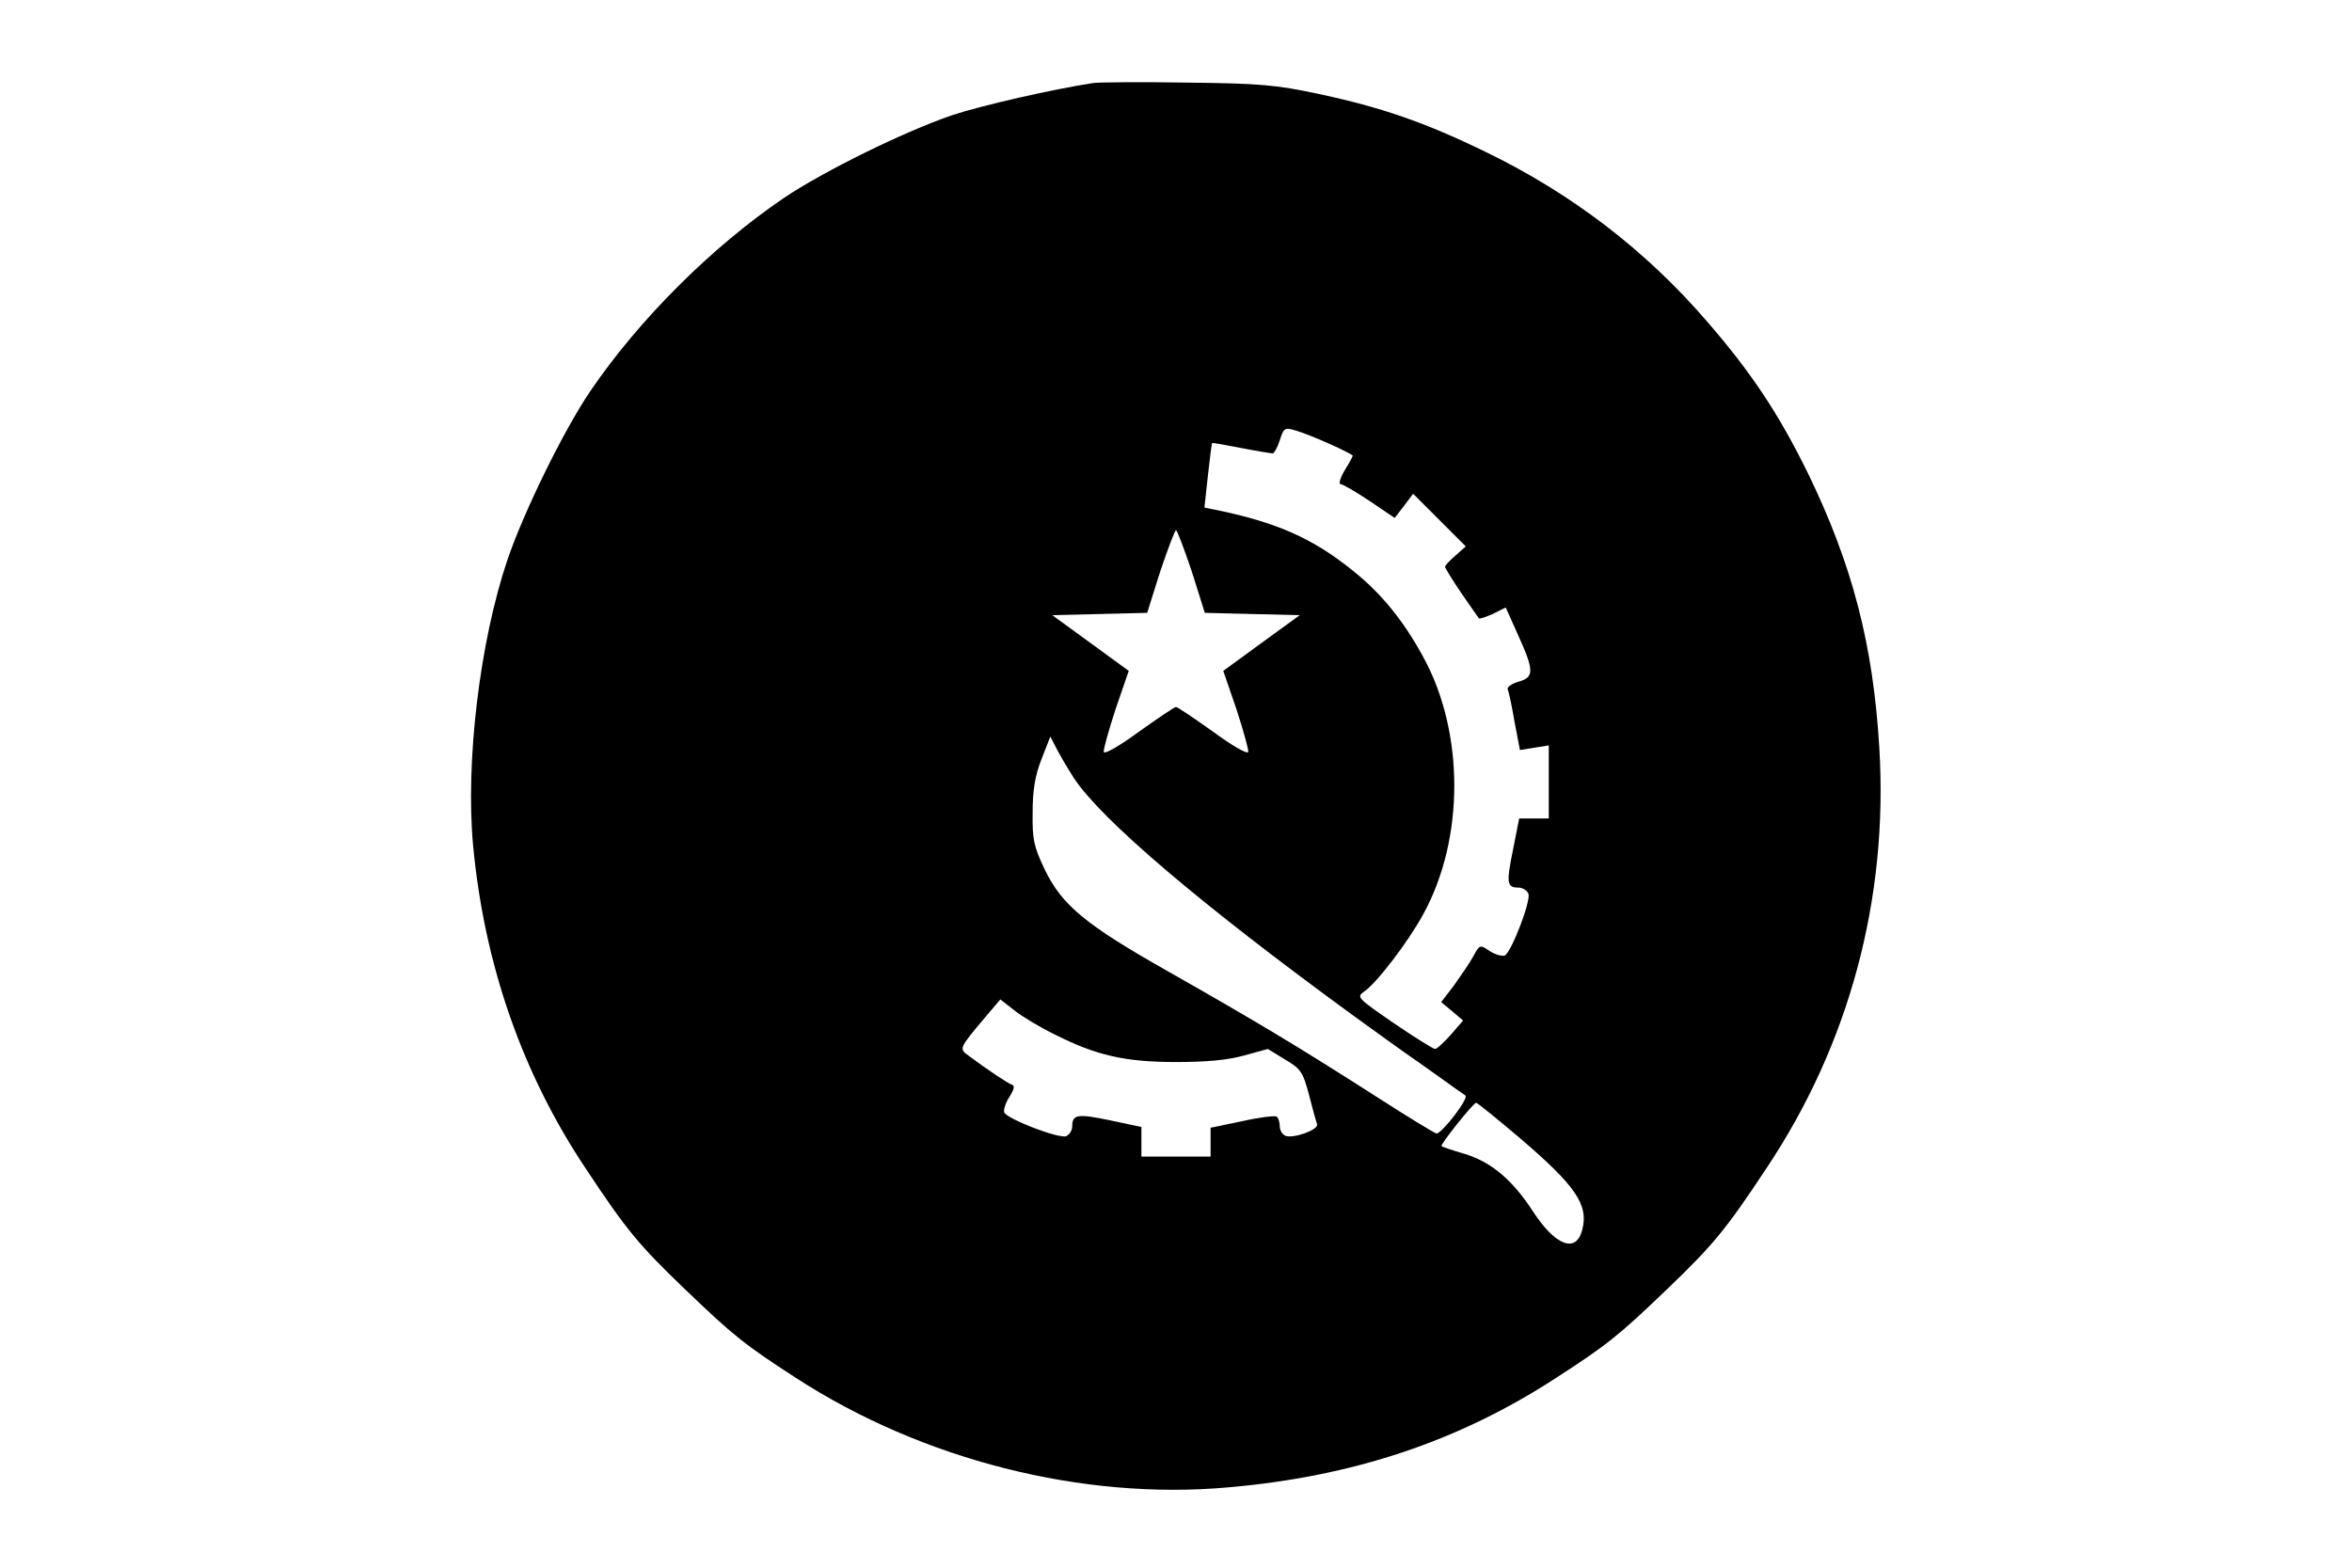 <?xml version="1.0" standalone="no"?>
<!DOCTYPE svg PUBLIC "-//W3C//DTD SVG 20010904//EN"
 "http://www.w3.org/TR/2001/REC-SVG-20010904/DTD/svg10.dtd">
<svg version="1.0" xmlns="http://www.w3.org/2000/svg"
 width="612pt" height="408pt" viewBox="0 0 612 408"
 preserveAspectRatio="xMidYMid meet">
<g transform="translate(0,408) scale(0.1,-0.1)"
fill="#000000" stroke="none">
<path d="M2845 3864 c-104 -16 -290 -58 -368 -84 -123 -42 -333 -145 -437
-215 -187 -127 -377 -316 -504 -503 -70 -103 -174 -316 -216 -440 -72 -214
-109 -526 -89 -742 29 -310 128 -594 293 -841 105 -159 139 -200 258 -314 126
-121 156 -145 289 -231 328 -213 745 -319 1124 -285 325 28 601 120 854 285
133 86 163 110 289 231 119 114 153 155 258 314 216 323 318 703 294 1096 -16
267 -70 475 -185 712 -76 155 -147 262 -262 395 -160 186 -353 334 -578 443
-156 76 -271 116 -436 151 -108 23 -151 27 -339 29 -118 2 -228 1 -245 -1z
m614 -939 c34 -15 61 -29 61 -31 0 -1 -9 -19 -21 -38 -12 -20 -16 -36 -11 -36
6 0 40 -20 76 -44 l65 -44 24 31 24 32 69 -69 68 -68 -27 -24 c-15 -13 -27
-26 -27 -29 0 -3 19 -34 42 -68 24 -34 44 -64 46 -66 1 -3 17 3 36 11 l34 17
30 -67 c44 -97 45 -114 4 -126 -18 -5 -31 -14 -29 -20 3 -6 11 -44 18 -85 l14
-73 37 6 38 6 0 -95 0 -95 -39 0 -38 0 -16 -81 c-18 -88 -16 -99 14 -99 11 0
22 -7 26 -16 7 -19 -45 -154 -62 -161 -8 -2 -25 3 -39 12 -25 17 -26 17 -43
-15 -10 -18 -33 -51 -50 -75 l-33 -43 29 -24 28 -24 -32 -37 c-18 -20 -36 -37
-41 -37 -4 0 -53 30 -107 67 -94 65 -98 68 -78 82 32 21 114 128 154 201 108
196 108 473 1 669 -52 96 -110 167 -184 226 -104 84 -198 126 -361 159 l-25 5
9 83 c5 46 10 84 11 85 1 1 35 -5 76 -13 41 -8 78 -14 82 -14 3 0 12 15 18 34
10 32 13 34 40 26 15 -4 56 -20 89 -35z m-358 -332 l34 -108 123 -3 124 -3
-99 -72 -100 -73 34 -99 c18 -55 32 -105 31 -112 -2 -7 -43 17 -92 53 -49 35
-92 64 -96 64 -4 0 -47 -29 -96 -64 -49 -36 -90 -60 -92 -53 -1 7 13 57 31
112 l34 99 -100 73 -99 72 124 3 123 3 34 108 c20 59 38 107 41 107 3 0 21
-48 41 -107z m-306 -539 c72 -108 327 -326 729 -619 61 -44 120 -87 132 -95
12 -8 50 -35 85 -60 35 -25 67 -48 72 -51 10 -7 -61 -99 -75 -99 -4 0 -76 44
-160 98 -195 125 -308 193 -537 323 -216 122 -278 173 -323 267 -28 59 -32 77
-31 147 0 58 6 96 23 139 l23 59 15 -29 c8 -16 29 -52 47 -80z m-49 -667 c107
-54 182 -71 314 -71 78 0 135 5 177 17 l62 17 44 -27 c41 -24 47 -32 63 -92 9
-36 19 -71 21 -77 5 -14 -62 -38 -82 -30 -8 3 -15 14 -15 25 0 11 -4 22 -8 25
-5 3 -46 -2 -90 -12 l-82 -17 0 -37 0 -38 -90 0 -90 0 0 38 0 39 -80 17 c-86
18 -100 16 -100 -15 0 -11 -7 -22 -16 -26 -19 -7 -154 45 -161 62 -2 8 4 26
14 41 12 19 14 29 6 31 -11 4 -61 37 -112 75 -26 19 -27 18 43 101 l39 46 37
-29 c20 -16 67 -44 106 -63z m1210 -270 c145 -124 178 -173 161 -238 -16 -62
-70 -41 -128 48 -54 83 -109 129 -178 150 -31 9 -58 18 -60 20 -5 3 82 112 90
113 3 0 55 -42 115 -93z"/>
</g>
</svg>
